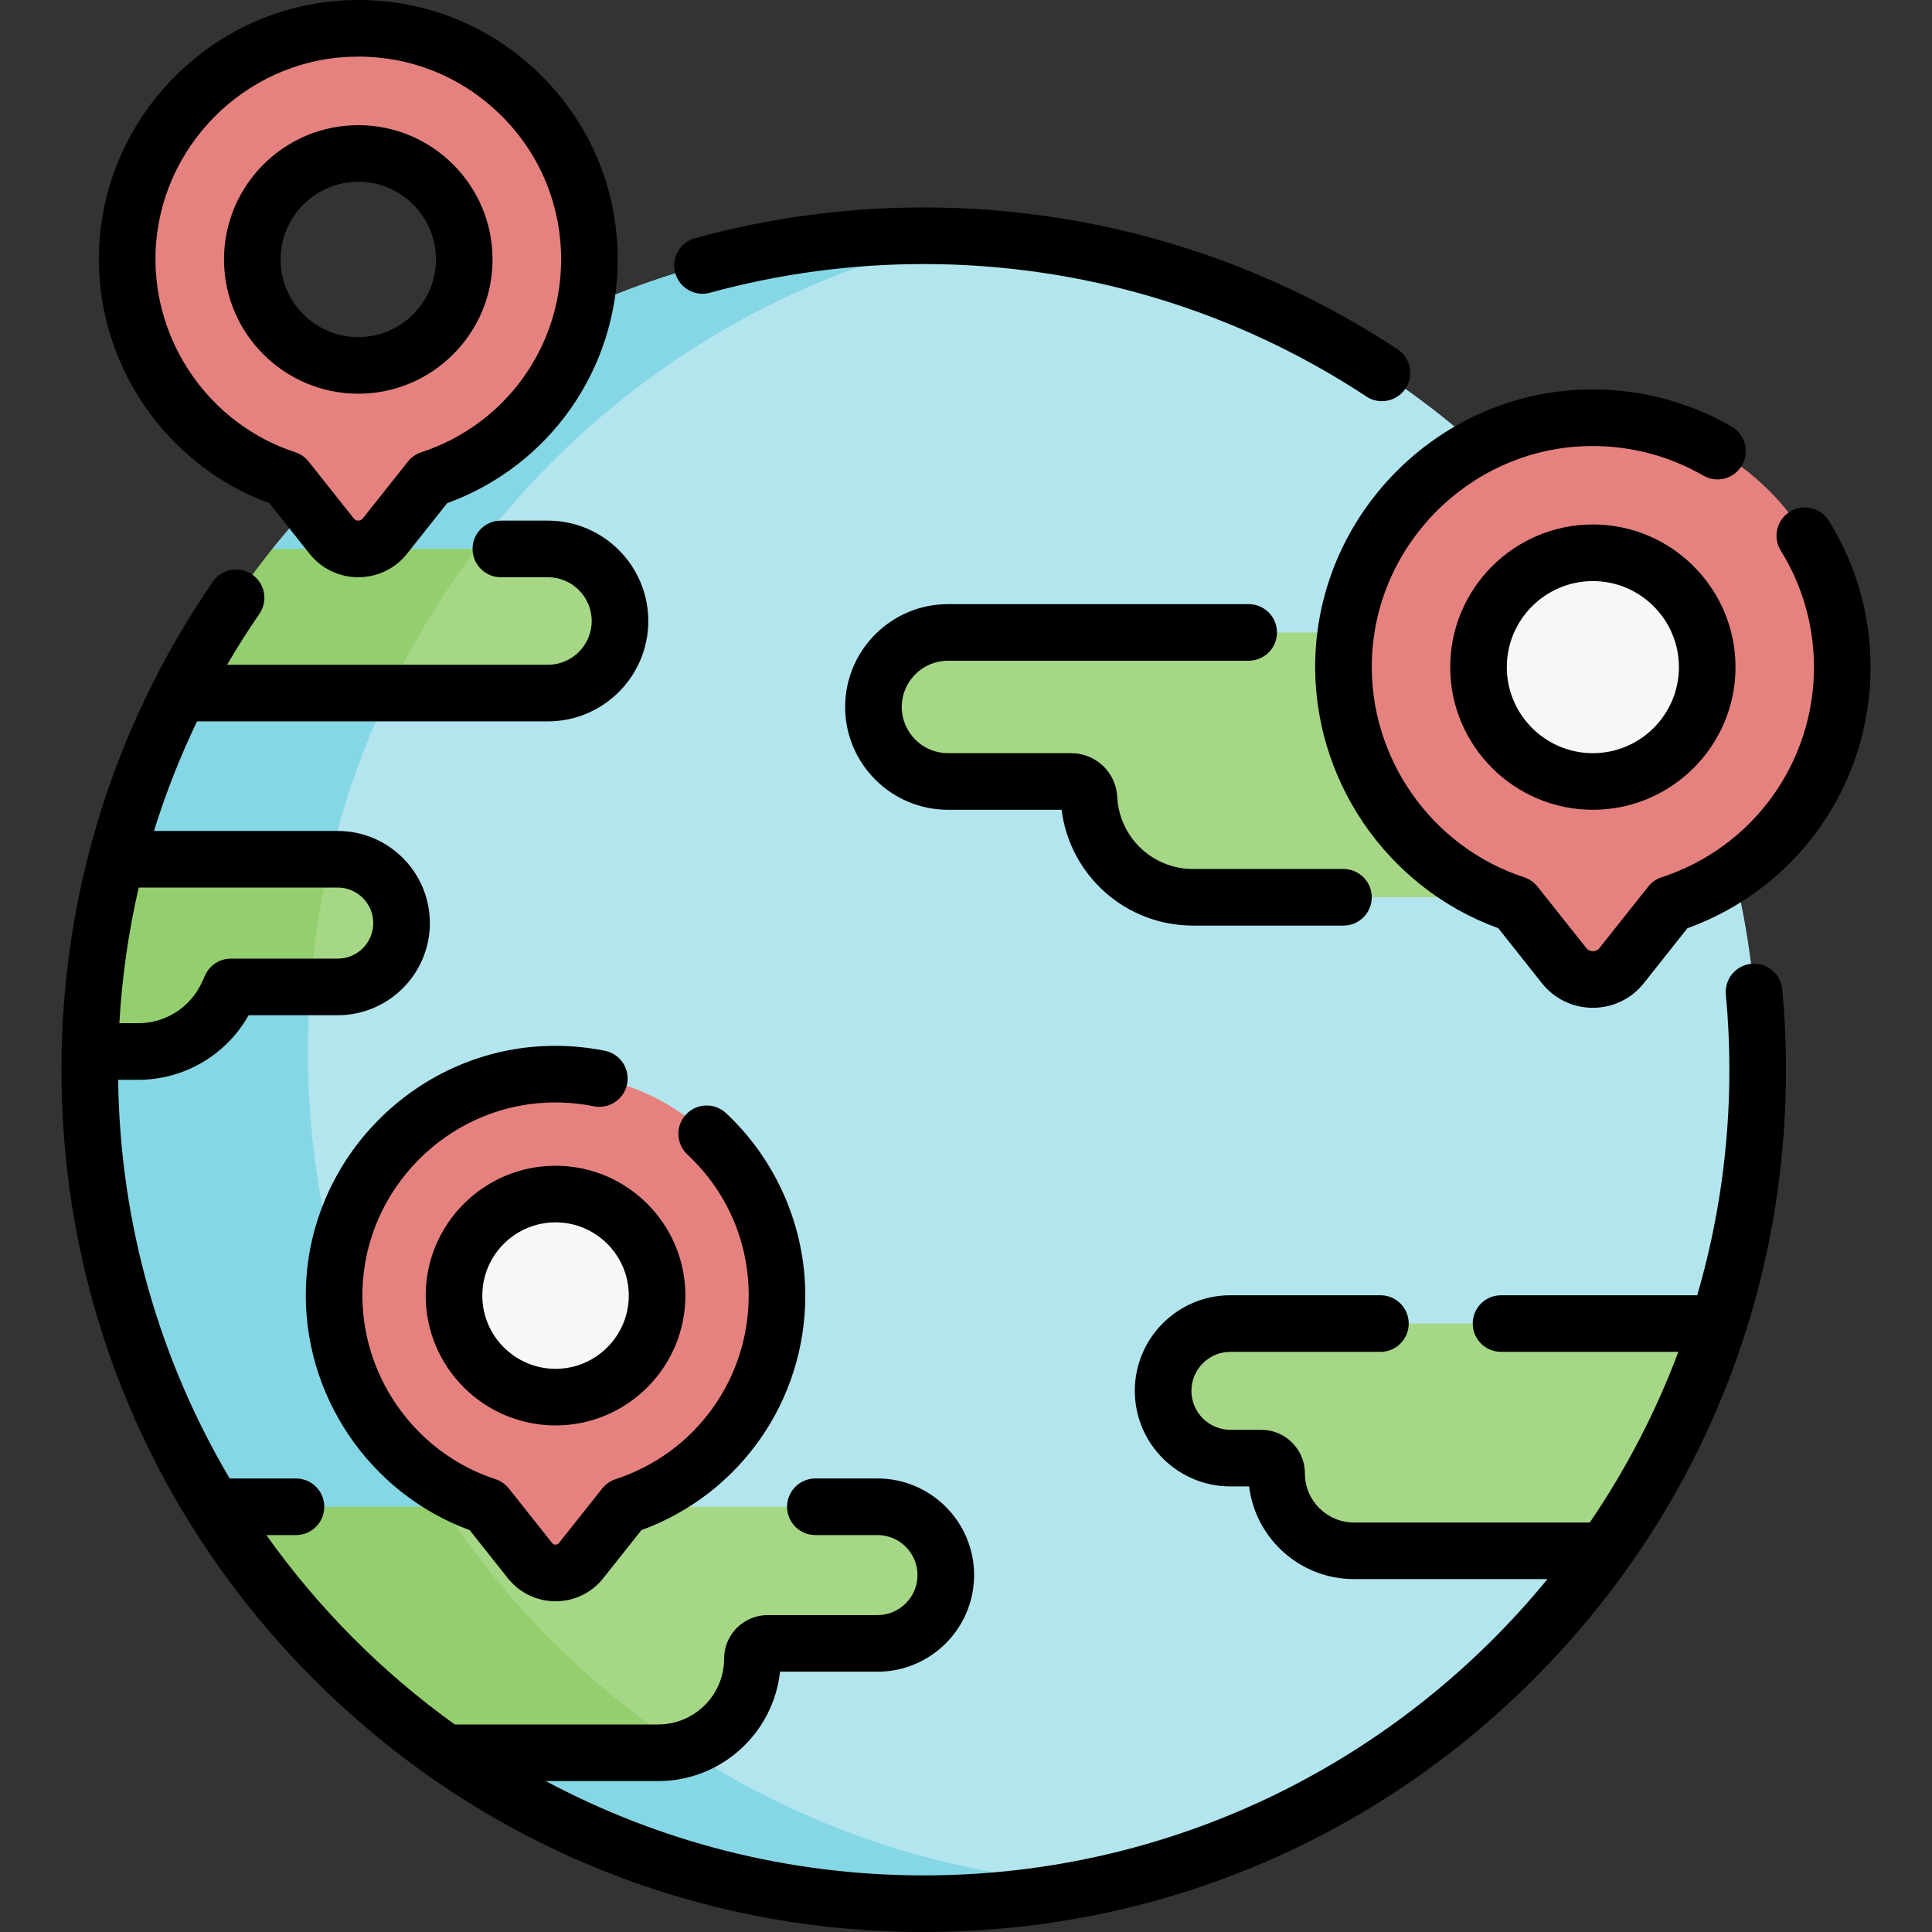 <svg id="Capa_1" enable-background="new 0 0 511.991 511.991" height="512" viewBox="0 0 511.991 511.991" width="512" xmlns="http://www.w3.org/2000/svg"><rect x="0" y="0" width="511.991" height="511.991" fill="#333333" stroke="none"/><g><g><path d="m461.07 237.789-33.895-42.895s3.411-20.084 5.115-28.442c-39.056-62.44-108.42-103.981-187.498-103.981-55.772 0-106.712 20.668-145.6 54.75l7.228 8.897-36.266 56.777-26.901 84.763s30.264 105.082 32.786 106.231 50.203 79.065 50.203 79.065l21.518 29.14c29.293 14.338 62.219 22.398 97.032 22.398 74.578 0 140.523-36.943 180.548-93.522l-7.705-9.106 17.808-39.884 19.935-11.235c6.772-21.214 10.425-43.803 10.425-67.263-.001-15.672-1.631-30.944-4.733-45.693z" fill="#b3e5ee"/><g><g><path d="m461.07 237.789h-105.04-39.88c-7.36 0-14.06-2.88-19.02-7.61-4.96-4.72-8.18-11.27-8.54-18.62-.13-2.5-2.19-4.46-4.69-4.46h-32.68c-5.45 0-10.39-2.21-13.97-5.79-3.57-3.57-5.78-8.51-5.78-13.96 0-10.91 8.84-19.75 19.75-19.75h79.68 102.12c13.12 21.27 22.74 44.94 28.05 70.19z" fill="#a6d786"/></g><circle cx="422.115" cy="176.794" fill="#f8f7f8" r="50.676"/><g id="XMLID_208_"><g><path d="m488.21 176.789c0 29.33-19.11 54.18-45.55 62.82l-12.92 16.28c-3.89 4.91-11.35 4.91-15.25 0l-12.92-16.28c-27.13-8.86-46.54-34.8-45.5-65.13 1.16-34.18 28.75-62.13 62.91-63.71 37.93-1.75 69.23 28.48 69.23 66.02zm-35.79 0c0-16.73-13.57-30.3-30.3-30.3-16.74 0-30.31 13.57-30.31 30.3 0 16.74 13.57 30.31 30.31 30.31 16.73 0 30.3-13.57 30.3-30.31z" fill="#e5827f"/></g></g><path d="m81.599 278.645c0-105.835 74.398-194.279 173.743-215.927-3.498-.165-7.016-.251-10.555-.251-69.855 0-132.139 32.399-172.638 83.002l6.141 13.852-19.974 19.28-10.767 5.068c-7.05 13.903-12.666 28.638-16.67 44.04l7.104 6.793-5.357 35.179-8.797 8.968c-.035 1.612-.052 3.208-.052 4.828 0 122.06 98.95 221.01 221.01 221.01 16.251 0 32.091-1.757 47.343-5.086-117.193-5.471-210.531-102.21-210.531-220.756z" fill="#86d7e5"/><g id="XMLID_220_"><g><path d="m156.2 68.749c0 27.18-17.71 50.21-42.22 58.22l-11.97 15.09c-3.61 4.55-10.52 4.55-14.13 0l-11.97-15.09c-25.15-8.22-43.14-32.25-42.18-60.36 1.08-31.67 26.65-57.58 58.31-59.04 35.15-1.62 64.16 26.39 64.16 61.18zm-33.17 0c0-15.51-12.57-28.08-28.08-28.08s-28.09 12.57-28.09 28.08 12.58 28.09 28.09 28.09 28.08-12.58 28.08-28.09z" fill="#e5827f"/></g></g><g id="XMLID_211_"><g><path d="m326.06 350.749 129.317-.005c-6.93 21.73-17.137 41.995-30.037 60.225h-66.54c-5.66 0-10.78-2.29-14.49-6s-6-8.83-6-14.49c0-2.25-1.82-4.07-4.07-4.07h-8.18c-4.93 0-9.38-2-12.61-5.22-3.22-3.23-5.22-7.69-5.22-12.61 0-9.85 7.98-17.83 17.83-17.83z" fill="#a6d786"/></g></g></g><circle cx="147.222" cy="345.679" fill="#f8f7f8" r="41.535"/><path d="m245.34 404.609c-3.27-3.28-7.8-5.31-12.8-5.31h-16.46-126.298l9.876 17.547 48.25 47.861 26.531-.219c13.78 0 24.95-11.17 24.95-24.96 0-2.22 1.81-4.02 4.03-4.02h29.12c10 0 18.1-8.11 18.1-18.1.001-4.999-2.029-9.529-5.299-12.799z" fill="#a6d786"/><g id="XMLID_210_"><g><path d="m205.91 343.339c0 26.04-16.97 48.11-40.45 55.78l-11.47 14.45c-3.46 4.37-10.08 4.37-13.54 0l-11.47-14.45c-24.09-7.87-41.33-30.9-40.41-57.83 1.03-30.35 25.53-55.17 55.87-56.57 33.68-1.56 61.47 25.28 61.47 58.62zm-31.78 0c0-14.86-12.05-26.91-26.91-26.91s-26.91 12.05-26.91 26.91 12.05 26.91 26.91 26.91 26.91-12.05 26.91-26.91z" fill="#e5827f"/></g></g><path d="m181.439 463.487c-25.505-16.753-47.34-38.633-64.023-64.188h-60.886c15.97 25.92 37.16 48.29 62.09 65.65l55.82-.46c2.431 0 4.778-.354 6.999-1.002z" fill="#94cf6f"/><path d="m89.5 227.709h-30.859v38.844c.621-.982 1.187-2.008 1.679-3.084l.88-1.93h28.3c4.67 0 8.91-1.89 11.97-4.95s4.95-7.3 4.95-11.97c0-9.34-7.57-16.91-16.92-16.91z" fill="#a6d786"/><path d="m60.32 263.469.88-1.93h21.07c.885-11.548 2.655-22.847 5.247-33.83h-56.637c-4.25 16.32-6.67 33.38-7.05 50.94h12.86c10.17 0 19.4-5.93 23.63-15.18z" fill="#94cf6f"/><path d="m158.71 151.059c-3.46-3.45-8.24-5.59-13.51-5.59h-12.47-50.2v38.2h62.67c10.55 0 19.1-8.55 19.1-19.1 0-5.28-2.14-10.05-5.59-13.51z" fill="#a6d786"/><path d="m47.55 183.669h.98 54.484c6.462-13.552 14.259-26.343 23.229-38.2h-54.093c-9.44 11.8-17.7 24.6-24.6 38.2z" fill="#94cf6f"/></g><g><path d="m188.153 77.581c18.394-5.048 37.449-7.607 56.637-7.607 41.89 0 82.454 12.138 117.306 35.102 1.271.838 2.703 1.238 4.12 1.238 2.438 0 4.828-1.187 6.27-3.375 2.279-3.459 1.322-8.11-2.136-10.389-37.31-24.583-80.728-37.577-125.56-37.577-20.528 0-40.92 2.74-60.607 8.143-3.994 1.096-6.344 5.223-5.247 9.217 1.096 3.994 5.213 6.345 9.217 5.248z"/><path d="m464.145 255.406c-4.125.381-7.16 4.034-6.778 8.158.618 6.695.932 13.396.932 19.918 0 20.739-2.984 40.792-8.525 59.766h-51.991c-4.143 0-7.5 3.358-7.5 7.5s3.357 7.5 7.5 7.5h46.995c-6.031 16.079-13.943 31.243-23.475 45.222h-62.501c-7.164 0-12.992-5.829-12.992-12.993 0-6.38-5.19-11.571-11.571-11.571h-8.178c-5.695 0-10.329-4.634-10.329-10.329s4.634-10.329 10.329-10.329h39.76c4.143 0 7.5-3.358 7.5-7.5s-3.357-7.5-7.5-7.5h-39.76c-13.967 0-25.329 11.363-25.329 25.329s11.362 25.329 25.329 25.329h4.958c1.695 13.824 13.509 24.564 27.783 24.564h51.282c-39.186 47.895-98.728 78.521-165.293 78.521-36.175 0-70.27-9.055-100.158-24.999h29.803c16.725 0 30.535-12.715 32.273-28.986h25.834c14.116 0 25.601-11.485 25.601-25.602s-11.484-25.602-25.601-25.602h-16.464c-4.143 0-7.5 3.358-7.5 7.5s3.357 7.5 7.5 7.5h16.464c5.845 0 10.601 4.756 10.601 10.602s-4.756 10.602-10.601 10.602h-29.122c-6.356 0-11.527 5.171-11.527 11.527 0 9.626-7.832 17.458-17.458 17.458h-53.922c-19.283-13.851-36.177-30.827-49.924-50.189h7.847c4.143 0 7.5-3.358 7.5-7.5s-3.357-7.5-7.5-7.5h-17.568c-18.362-31.058-29.079-67.14-29.554-105.649h5.37c12.147 0 23.33-6.635 29.206-17.116h23.613c13.462 0 24.414-10.952 24.414-24.414s-10.952-24.414-24.414-24.414h-48.696c3.079-9.936 6.894-19.638 11.417-29.045h92.98c14.665 0 26.597-11.932 26.597-26.597 0-14.666-11.932-26.598-26.597-26.598h-12.476c-4.143 0-7.5 3.358-7.5 7.5s3.357 7.5 7.5 7.5h12.476c6.395 0 11.597 5.203 11.597 11.598s-5.202 11.597-11.597 11.597h-85.021c2.675-4.587 5.528-9.09 8.559-13.498 2.347-3.413 1.483-8.083-1.93-10.43-3.415-2.347-8.083-1.482-10.43 1.931-26.235 38.153-40.103 82.869-40.103 129.313 0 61.037 23.77 118.42 66.929 161.58 43.16 43.16 100.543 66.929 161.58 66.929s118.42-23.769 161.58-66.929c43.159-43.16 66.929-100.543 66.929-161.58 0-6.98-.335-14.146-.996-21.298-.381-4.122-4.037-7.161-8.157-6.776zm-374.64-20.196c5.191 0 9.414 4.223 9.414 9.414s-4.223 9.414-9.414 9.414h-28.308c-2.937 0-5.603 1.713-6.822 4.384l-.88 1.928c-2.997 6.563-9.595 10.805-16.81 10.805h-5.053c.693-12.179 2.414-24.194 5.128-35.943h52.745z"/><path d="m484.661 138.008c-2.186-3.519-6.812-4.597-10.328-2.412-3.519 2.186-4.599 6.81-2.412 10.329 5.75 9.253 8.789 19.927 8.789 30.868 0 25.417-16.227 47.797-40.379 55.69-1.397.457-2.631 1.315-3.545 2.467l-12.917 16.278c-.584.736-1.348.846-1.751.846s-1.168-.11-1.752-.846l-12.917-16.278c-.914-1.152-2.147-2.01-3.545-2.467-24.639-8.053-41.229-31.798-40.343-57.745 1.031-30.27 25.527-55.076 55.768-56.473 11.294-.521 22.372 2.167 32.069 7.775 3.587 2.073 8.174.848 10.247-2.738 2.074-3.585.848-8.173-2.737-10.247-12.189-7.047-26.111-10.426-40.271-9.774-37.994 1.755-68.771 32.918-70.068 70.946-1.084 31.806 18.753 60.982 48.49 71.76l11.557 14.564c3.29 4.145 8.211 6.522 13.503 6.521 5.291 0 10.212-2.377 13.5-6.522l11.556-14.562c29.128-10.525 48.535-38.045 48.535-69.197 0-13.739-3.821-27.151-11.049-38.783z"/><path d="m422.118 138.989c-20.845 0-37.804 16.958-37.804 37.803s16.959 37.803 37.804 37.803 37.803-16.958 37.803-37.803-16.958-37.803-37.803-37.803zm0 60.607c-12.574 0-22.804-10.229-22.804-22.803s10.229-22.803 22.804-22.803c12.573 0 22.803 10.229 22.803 22.803s-10.23 22.803-22.803 22.803z"/><path d="m160.302 278.46c-5.34-1.072-10.794-1.488-16.21-1.238-34.173 1.579-61.854 29.607-63.02 63.81-.972 28.527 16.765 54.699 43.387 64.458l10.115 12.746c3.081 3.883 7.69 6.11 12.646 6.11 4.957 0 9.566-2.227 12.647-6.109l10.113-12.745c26.071-9.527 43.427-34.217 43.427-62.153 0-18.251-7.658-35.876-21.012-48.355-3.028-2.829-7.773-2.667-10.601.358-2.828 3.026-2.668 7.772.358 10.601 10.481 9.795 16.254 23.077 16.254 37.396 0 22.205-14.176 41.757-35.275 48.653-1.397.457-2.631 1.315-3.545 2.467l-11.47 14.455c-.457.573-1.337.576-1.794 0l-11.471-14.454c-.914-1.152-2.147-2.01-3.545-2.467-21.524-7.035-36.018-27.78-35.244-50.448.9-26.445 22.301-48.116 48.719-49.336 4.198-.194 8.425.13 12.567.961 4.062.811 8.015-1.817 8.829-5.878s-1.813-8.016-5.875-8.832z"/><path d="m112.813 343.338c0 18.973 15.436 34.408 34.408 34.408s34.408-15.436 34.408-34.408-15.436-34.408-34.408-34.408-34.408 15.435-34.408 34.408zm53.817 0c0 10.702-8.706 19.408-19.408 19.408s-19.408-8.707-19.408-19.408 8.706-19.408 19.408-19.408 19.408 8.706 19.408 19.408z"/><path d="m71.389 133.343 10.613 13.375c3.153 3.973 7.87 6.252 12.943 6.252 5.072 0 9.789-2.279 12.942-6.252l10.612-13.374c27.13-9.873 45.196-35.542 45.196-64.592 0-18.967-7.557-36.627-21.278-49.73-13.712-13.095-31.75-19.823-50.722-18.946-35.496 1.64-64.249 30.754-65.461 66.281-1.011 29.662 17.454 56.874 45.155 66.986zm-30.163-66.475c.946-27.769 23.419-50.525 51.16-51.807.863-.04 1.721-.06 2.578-.06 13.906 0 26.996 5.227 37.096 14.871 10.729 10.245 16.637 24.053 16.637 38.881 0 23.316-14.887 43.848-37.043 51.089-1.397.457-2.631 1.315-3.545 2.467l-11.971 15.085c-.378.477-.857.576-1.192.576-.336 0-.815-.1-1.193-.576l-11.971-15.085c-.914-1.152-2.147-2.01-3.545-2.467-22.603-7.387-37.822-29.171-37.011-52.974z"/><path d="m94.945 104.336c19.621 0 35.584-15.963 35.584-35.584s-15.963-35.583-35.584-35.583c-19.62 0-35.583 15.963-35.583 35.583 0 19.622 15.963 35.584 35.583 35.584zm0-56.167c11.35 0 20.584 9.234 20.584 20.583 0 11.35-9.234 20.584-20.584 20.584s-20.583-9.234-20.583-20.584c0-11.349 9.233-20.583 20.583-20.583z"/><path d="m251.219 175.099h79.685c4.143 0 7.5-3.358 7.5-7.5s-3.357-7.5-7.5-7.5h-79.685c-15.024 0-27.248 12.224-27.248 27.249s12.224 27.249 27.248 27.249h30.11c2.184 17.412 16.994 30.691 34.82 30.691h39.876c4.143 0 7.5-3.358 7.5-7.5s-3.357-7.5-7.5-7.5h-39.875c-10.722 0-19.538-8.389-20.071-19.097-.322-6.501-5.674-11.594-12.184-11.594h-32.676c-6.754 0-12.248-5.495-12.248-12.249s5.495-12.249 12.248-12.249z"/></g></g></svg>